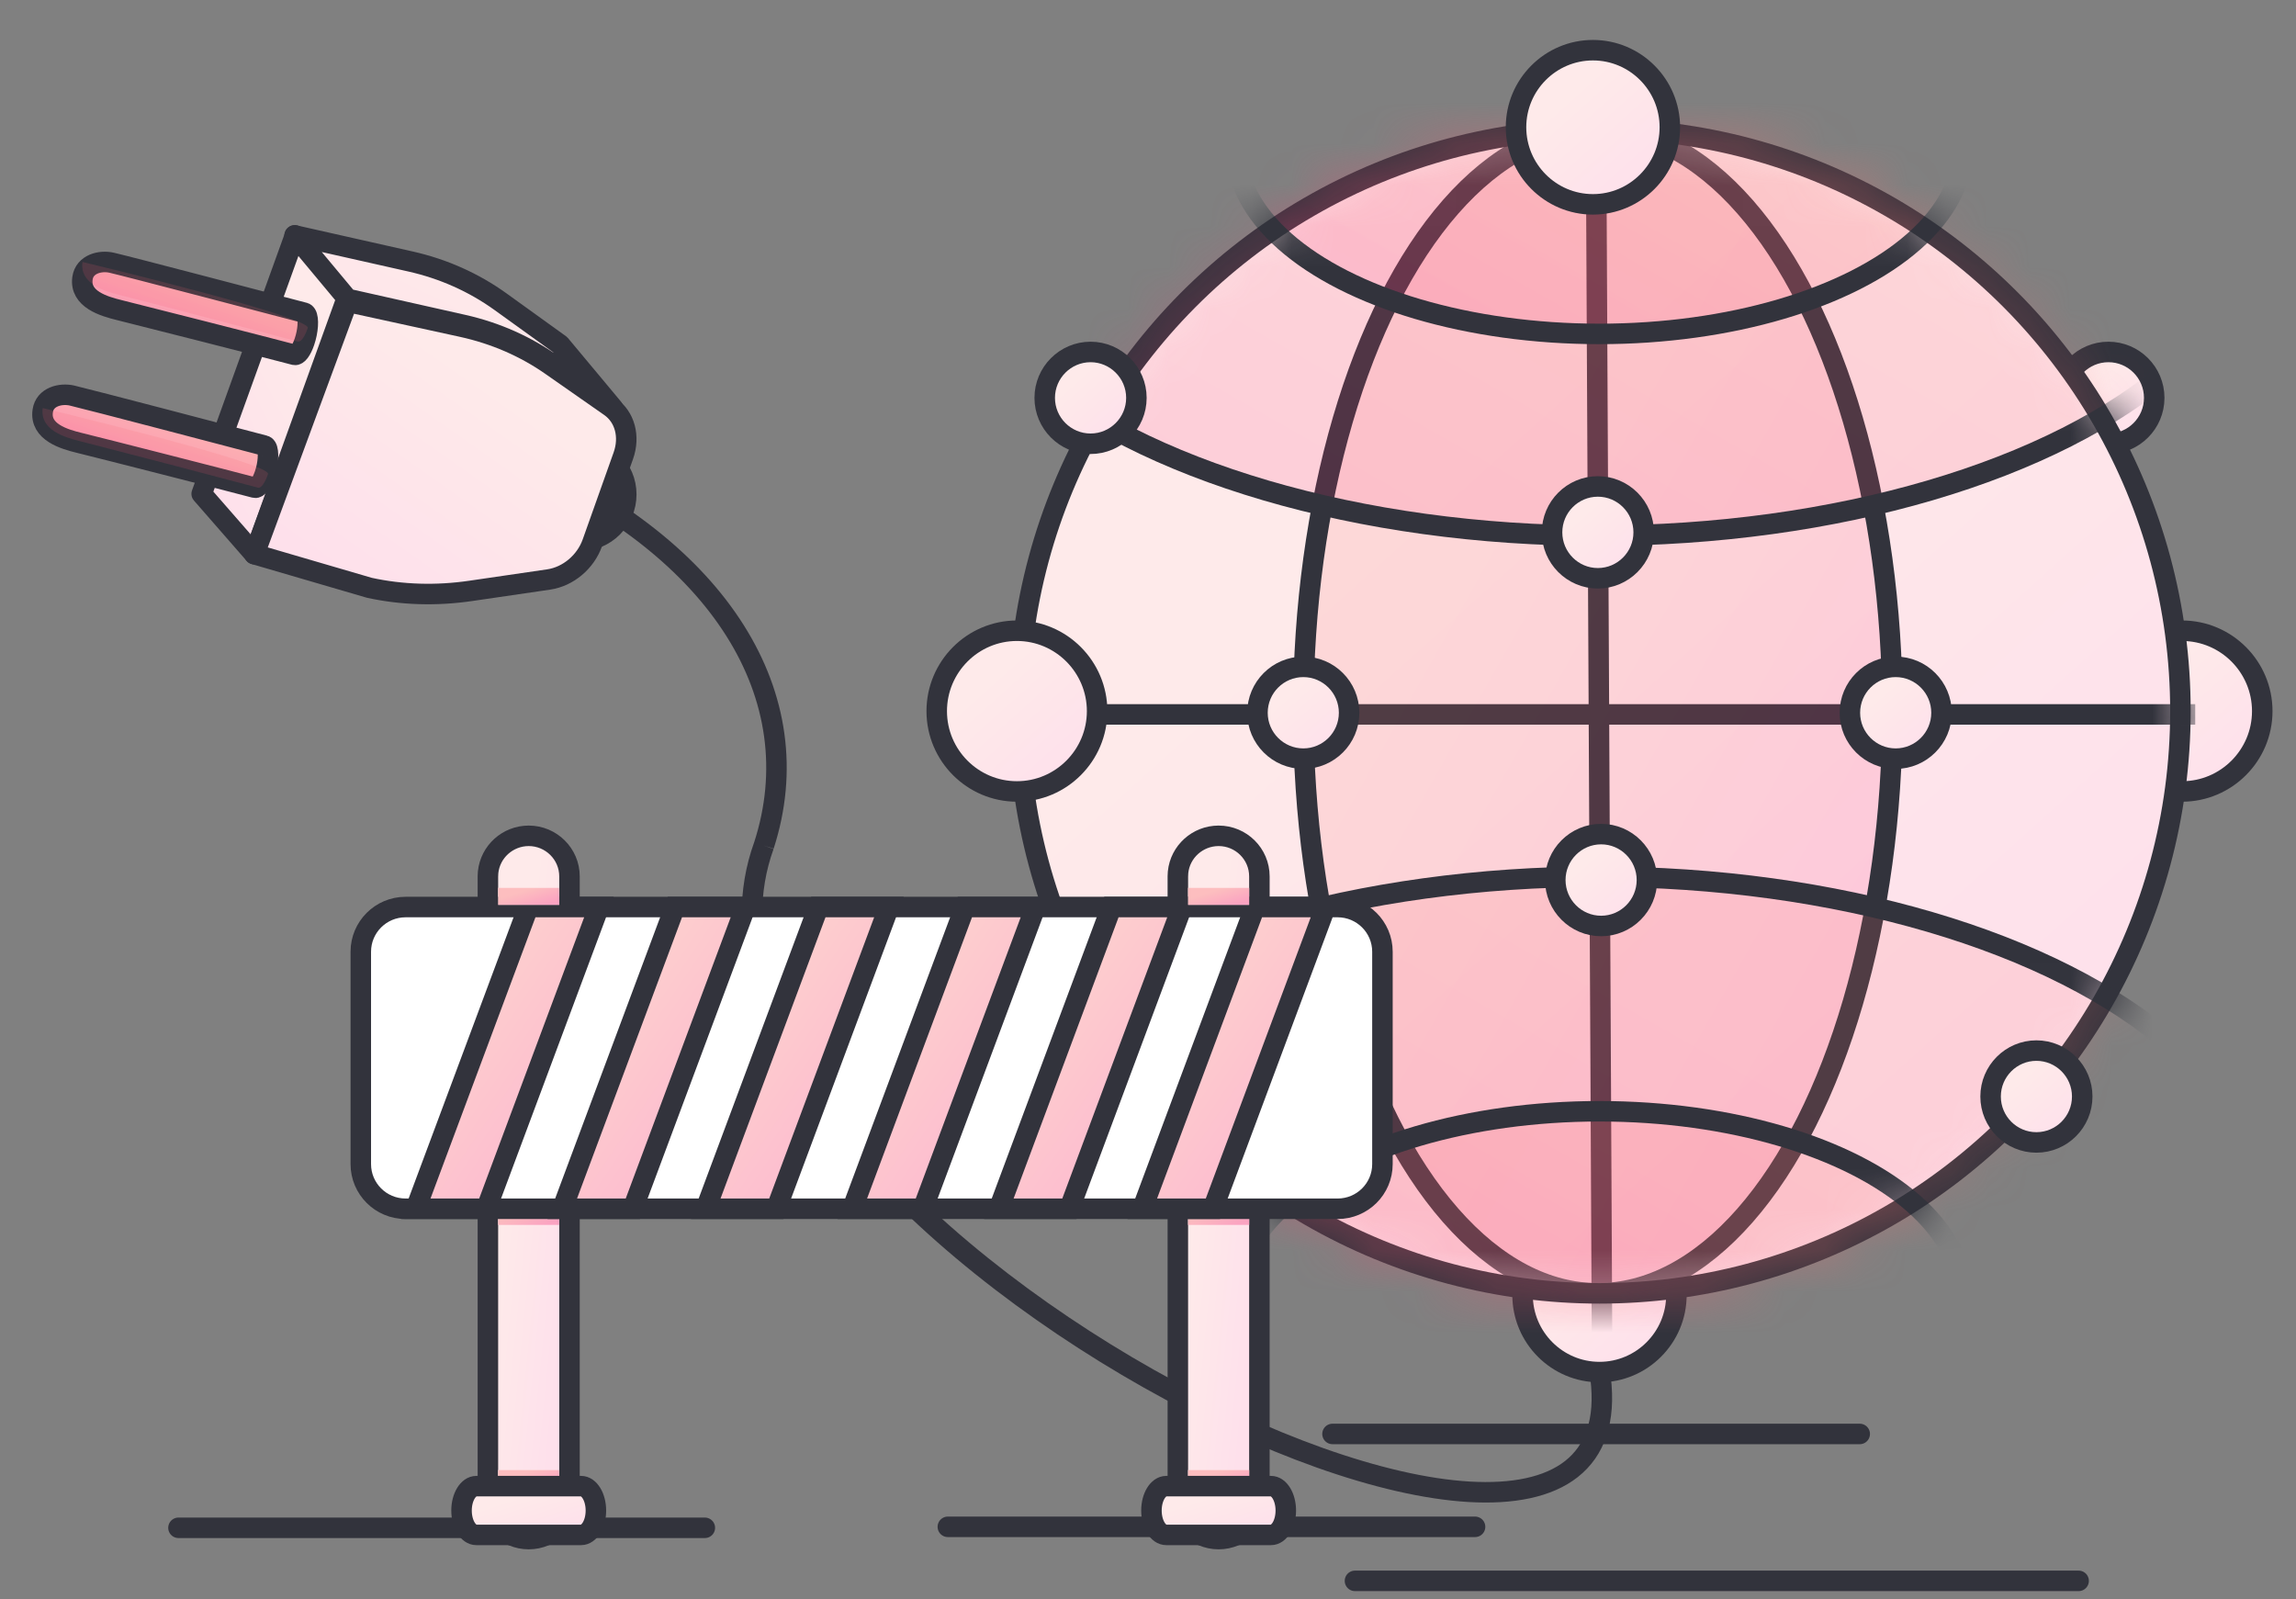 <svg width="56" height="39" viewBox="0 0 56 39" fill="none" xmlns="http://www.w3.org/2000/svg">
    <rect x="0" y="0" width="56" height="39" fill="#808080" stroke="none"/>
    <path d="M32.5 34.973H45.359" stroke="#32333C" stroke-width="0.5" stroke-linecap="round" />
    <path d="M4.353 37.262H17.191" stroke="#32333C" stroke-width="0.5" stroke-linecap="round" />
    <path d="M23.118 37.238H35.977" stroke="#32333C" stroke-width="0.5" stroke-linecap="round" />
    <path d="M33.048 38.556H50.698" stroke="#32333C" stroke-width="0.5" stroke-linecap="round" />
    <path fill-rule="evenodd" clip-rule="evenodd"
        d="M53.221 19.303C52.142 19.303 51.265 18.424 51.265 17.344C51.265 16.263 52.142 15.383 53.221 15.383C54.299 15.383 55.177 16.263 55.177 17.344C55.177 18.424 54.299 19.303 53.221 19.303V19.303Z"
        fill="white" />
    <path fill-rule="evenodd" clip-rule="evenodd"
        d="M53.221 19.303C52.142 19.303 51.265 18.424 51.265 17.344C51.265 16.263 52.142 15.383 53.221 15.383C54.299 15.383 55.177 16.263 55.177 17.344C55.177 18.424 54.299 19.303 53.221 19.303V19.303Z"
        fill="url(#paint0_linear_15024_125)" fill-opacity="0.15" />
    <path fill-rule="evenodd" clip-rule="evenodd"
        d="M53.221 19.303C52.142 19.303 51.265 18.424 51.265 17.344C51.265 16.263 52.142 15.383 53.221 15.383C54.299 15.383 55.177 16.263 55.177 17.344C55.177 18.424 54.299 19.303 53.221 19.303V19.303Z"
        stroke="#32333C" stroke-width="0.5" />
    <path fill-rule="evenodd" clip-rule="evenodd"
        d="M51.425 10.823C50.808 10.823 50.307 10.321 50.307 9.704C50.307 9.086 50.808 8.584 51.425 8.584C52.041 8.584 52.542 9.086 52.542 9.704C52.542 10.321 52.041 10.823 51.425 10.823V10.823Z"
        fill="white" />
    <path fill-rule="evenodd" clip-rule="evenodd"
        d="M51.425 10.823C50.808 10.823 50.307 10.321 50.307 9.704C50.307 9.086 50.808 8.584 51.425 8.584C52.041 8.584 52.542 9.086 52.542 9.704C52.542 10.321 52.041 10.823 51.425 10.823V10.823Z"
        fill="url(#paint1_linear_15024_125)" fill-opacity="0.15" />
    <path fill-rule="evenodd" clip-rule="evenodd"
        d="M51.425 10.823C50.808 10.823 50.307 10.321 50.307 9.704C50.307 9.086 50.808 8.584 51.425 8.584C52.041 8.584 52.542 9.086 52.542 9.704C52.542 10.321 52.041 10.823 51.425 10.823V10.823Z"
        stroke="#32333C" stroke-width="0.5" />
    <path fill-rule="evenodd" clip-rule="evenodd"
        d="M39.012 33.464C37.977 33.464 37.136 32.62 37.136 31.584C37.136 30.547 37.977 29.703 39.012 29.703C40.046 29.703 40.888 30.547 40.888 31.584C40.888 32.62 40.046 33.464 39.012 33.464V33.464Z"
        fill="white" />
    <path fill-rule="evenodd" clip-rule="evenodd"
        d="M39.012 33.464C37.977 33.464 37.136 32.62 37.136 31.584C37.136 30.547 37.977 29.703 39.012 29.703C40.046 29.703 40.888 30.547 40.888 31.584C40.888 32.62 40.046 33.464 39.012 33.464V33.464Z"
        fill="url(#paint2_linear_15024_125)" fill-opacity="0.15" />
    <path fill-rule="evenodd" clip-rule="evenodd"
        d="M39.012 33.464C37.977 33.464 37.136 32.62 37.136 31.584C37.136 30.547 37.977 29.703 39.012 29.703C40.046 29.703 40.888 30.547 40.888 31.584C40.888 32.62 40.046 33.464 39.012 33.464V33.464Z"
        stroke="#32333C" stroke-width="0.5" />
    <ellipse cx="39.012" cy="17.344" rx="14.169" ry="14.2" fill="white" />
    <ellipse cx="39.012" cy="17.344" rx="14.169" ry="14.2" fill="url(#paint3_linear_15024_125)"
        fill-opacity="0.15" />
    <ellipse cx="39.012" cy="17.344" rx="14.169" ry="14.2" stroke="#32333C" stroke-width="0.5" />
    <mask id="mask0_15024_125" style="mask-type:luminance" maskUnits="userSpaceOnUse" x="24" y="2"
        width="30" height="30">
        <ellipse cx="39.012" cy="17.343" rx="14.169" ry="14.2" fill="white" />
        <ellipse cx="39.012" cy="17.343" rx="14.169" ry="14.2" stroke="white" stroke-width="0.5" />
    </mask>
    <g mask="url(#mask0_15024_125)">
        <path d="M38.923 2.303L39.083 34.544" stroke="#32333C" stroke-width="0.5"
            stroke-linecap="square" />
        <path d="M53.292 17.424H22.878" stroke="#32333C" stroke-width="0.5"
            stroke-linecap="square" />
        <ellipse cx="38.972" cy="17.343" rx="7.184" ry="14.2"
            fill="url(#paint4_linear_15024_125)" fill-opacity="0.15" stroke="#32333C"
            stroke-width="0.5" />
        <ellipse cx="38.972" cy="4.824" rx="8.24" ry="16.205"
            transform="rotate(90 38.972 4.824)" fill="url(#paint5_linear_15024_125)"
            fill-opacity="0.15" stroke="#32333C" stroke-width="0.5" />
        <ellipse cx="39.011" cy="3.624" rx="4.52" ry="8.861"
            transform="rotate(90 39.011 3.624)" fill="url(#paint6_linear_15024_125)"
            fill-opacity="0.15" stroke="#32333C" stroke-width="0.5" />
        <ellipse cx="38.972" cy="29.623" rx="8.24" ry="16.205"
            transform="rotate(90 38.972 29.623)" fill="url(#paint7_linear_15024_125)"
            fill-opacity="0.15" stroke="#32333C" stroke-width="0.5" />
        <ellipse cx="39.011" cy="31.623" rx="4.52" ry="8.861"
            transform="rotate(90 39.011 31.623)" fill="url(#paint8_linear_15024_125)"
            fill-opacity="0.15" stroke="#32333C" stroke-width="0.5" />
    </g>
    <path fill-rule="evenodd" clip-rule="evenodd"
        d="M24.803 19.303C23.724 19.303 22.847 18.424 22.847 17.344C22.847 16.263 23.724 15.383 24.803 15.383C25.881 15.383 26.759 16.263 26.759 17.344C26.759 18.424 25.881 19.303 24.803 19.303V19.303Z"
        fill="white" />
    <path fill-rule="evenodd" clip-rule="evenodd"
        d="M24.803 19.303C23.724 19.303 22.847 18.424 22.847 17.344C22.847 16.263 23.724 15.383 24.803 15.383C25.881 15.383 26.759 16.263 26.759 17.344C26.759 18.424 25.881 19.303 24.803 19.303V19.303Z"
        fill="url(#paint9_linear_15024_125)" fill-opacity="0.15" />
    <path fill-rule="evenodd" clip-rule="evenodd"
        d="M24.803 19.303C23.724 19.303 22.847 18.424 22.847 17.344C22.847 16.263 23.724 15.383 24.803 15.383C25.881 15.383 26.759 16.263 26.759 17.344C26.759 18.424 25.881 19.303 24.803 19.303V19.303Z"
        stroke="#32333C" stroke-width="0.5" />
    <path fill-rule="evenodd" clip-rule="evenodd"
        d="M38.852 4.984C37.818 4.984 36.976 4.14 36.976 3.103C36.976 2.067 37.818 1.224 38.852 1.224C39.886 1.224 40.728 2.067 40.728 3.103C40.728 4.14 39.886 4.984 38.852 4.984V4.984Z"
        fill="white" />
    <path fill-rule="evenodd" clip-rule="evenodd"
        d="M38.852 4.984C37.818 4.984 36.976 4.14 36.976 3.103C36.976 2.067 37.818 1.224 38.852 1.224C39.886 1.224 40.728 2.067 40.728 3.103C40.728 4.14 39.886 4.984 38.852 4.984V4.984Z"
        fill="url(#paint10_linear_15024_125)" fill-opacity="0.15" />
    <path fill-rule="evenodd" clip-rule="evenodd"
        d="M38.852 4.984C37.818 4.984 36.976 4.14 36.976 3.103C36.976 2.067 37.818 1.224 38.852 1.224C39.886 1.224 40.728 2.067 40.728 3.103C40.728 4.14 39.886 4.984 38.852 4.984V4.984Z"
        stroke="#32333C" stroke-width="0.5" />
    <path fill-rule="evenodd" clip-rule="evenodd"
        d="M31.788 18.503C31.171 18.503 30.67 18.001 30.67 17.384C30.67 16.766 31.171 16.264 31.788 16.264C32.404 16.264 32.905 16.766 32.905 17.384C32.905 18.001 32.404 18.503 31.788 18.503V18.503Z"
        fill="white" />
    <path fill-rule="evenodd" clip-rule="evenodd"
        d="M31.788 18.503C31.171 18.503 30.67 18.001 30.67 17.384C30.67 16.766 31.171 16.264 31.788 16.264C32.404 16.264 32.905 16.766 32.905 17.384C32.905 18.001 32.404 18.503 31.788 18.503V18.503Z"
        fill="url(#paint11_linear_15024_125)" fill-opacity="0.15" />
    <path fill-rule="evenodd" clip-rule="evenodd"
        d="M31.788 18.503C31.171 18.503 30.67 18.001 30.67 17.384C30.67 16.766 31.171 16.264 31.788 16.264C32.404 16.264 32.905 16.766 32.905 17.384C32.905 18.001 32.404 18.503 31.788 18.503V18.503Z"
        stroke="#32333C" stroke-width="0.5" />
    <path fill-rule="evenodd" clip-rule="evenodd"
        d="M39.052 22.584C38.435 22.584 37.934 22.081 37.934 21.463C37.934 20.846 38.435 20.343 39.052 20.343C39.668 20.343 40.169 20.846 40.169 21.463C40.169 22.081 39.668 22.584 39.052 22.584V22.584Z"
        fill="white" />
    <path fill-rule="evenodd" clip-rule="evenodd"
        d="M39.052 22.584C38.435 22.584 37.934 22.081 37.934 21.463C37.934 20.846 38.435 20.343 39.052 20.343C39.668 20.343 40.169 20.846 40.169 21.463C40.169 22.081 39.668 22.584 39.052 22.584V22.584Z"
        fill="url(#paint12_linear_15024_125)" fill-opacity="0.15" />
    <path fill-rule="evenodd" clip-rule="evenodd"
        d="M39.052 22.584C38.435 22.584 37.934 22.081 37.934 21.463C37.934 20.846 38.435 20.343 39.052 20.343C39.668 20.343 40.169 20.846 40.169 21.463C40.169 22.081 39.668 22.584 39.052 22.584V22.584Z"
        stroke="#32333C" stroke-width="0.5" />
    <path fill-rule="evenodd" clip-rule="evenodd"
        d="M38.972 14.104C38.356 14.104 37.855 13.601 37.855 12.984C37.855 12.366 38.356 11.864 38.972 11.864C39.588 11.864 40.09 12.366 40.09 12.984C40.09 13.601 39.588 14.104 38.972 14.104V14.104Z"
        fill="white" />
    <path fill-rule="evenodd" clip-rule="evenodd"
        d="M38.972 14.104C38.356 14.104 37.855 13.601 37.855 12.984C37.855 12.366 38.356 11.864 38.972 11.864C39.588 11.864 40.09 12.366 40.09 12.984C40.09 13.601 39.588 14.104 38.972 14.104V14.104Z"
        fill="url(#paint13_linear_15024_125)" fill-opacity="0.15" />
    <path fill-rule="evenodd" clip-rule="evenodd"
        d="M38.972 14.104C38.356 14.104 37.855 13.601 37.855 12.984C37.855 12.366 38.356 11.864 38.972 11.864C39.588 11.864 40.09 12.366 40.09 12.984C40.09 13.601 39.588 14.104 38.972 14.104V14.104Z"
        stroke="#32333C" stroke-width="0.5" />
    <path fill-rule="evenodd" clip-rule="evenodd"
        d="M26.599 10.823C25.983 10.823 25.481 10.321 25.481 9.704C25.481 9.086 25.983 8.584 26.599 8.584C27.215 8.584 27.717 9.086 27.717 9.704C27.717 10.321 27.215 10.823 26.599 10.823V10.823Z"
        fill="white" />
    <path fill-rule="evenodd" clip-rule="evenodd"
        d="M26.599 10.823C25.983 10.823 25.481 10.321 25.481 9.704C25.481 9.086 25.983 8.584 26.599 8.584C27.215 8.584 27.717 9.086 27.717 9.704C27.717 10.321 27.215 10.823 26.599 10.823V10.823Z"
        fill="url(#paint14_linear_15024_125)" fill-opacity="0.15" />
    <path fill-rule="evenodd" clip-rule="evenodd"
        d="M26.599 10.823C25.983 10.823 25.481 10.321 25.481 9.704C25.481 9.086 25.983 8.584 26.599 8.584C27.215 8.584 27.717 9.086 27.717 9.704C27.717 10.321 27.215 10.823 26.599 10.823V10.823Z"
        stroke="#32333C" stroke-width="0.5" />
    <path fill-rule="evenodd" clip-rule="evenodd"
        d="M28.355 27.863C27.739 27.863 27.237 27.361 27.237 26.743C27.237 26.126 27.739 25.623 28.355 25.623C28.971 25.623 29.472 26.126 29.472 26.743C29.472 27.361 28.971 27.863 28.355 27.863V27.863Z"
        fill="white" />
    <path fill-rule="evenodd" clip-rule="evenodd"
        d="M28.355 27.863C27.739 27.863 27.237 27.361 27.237 26.743C27.237 26.126 27.739 25.623 28.355 25.623C28.971 25.623 29.472 26.126 29.472 26.743C29.472 27.361 28.971 27.863 28.355 27.863V27.863Z"
        fill="url(#paint15_linear_15024_125)" fill-opacity="0.15" />
    <path fill-rule="evenodd" clip-rule="evenodd"
        d="M28.355 27.863C27.739 27.863 27.237 27.361 27.237 26.743C27.237 26.126 27.739 25.623 28.355 25.623C28.971 25.623 29.472 26.126 29.472 26.743C29.472 27.361 28.971 27.863 28.355 27.863V27.863Z"
        stroke="#32333C" stroke-width="0.5" />
    <path fill-rule="evenodd" clip-rule="evenodd"
        d="M46.236 18.503C45.62 18.503 45.119 18.001 45.119 17.384C45.119 16.766 45.62 16.264 46.236 16.264C46.852 16.264 47.354 16.766 47.354 17.384C47.354 18.001 46.852 18.503 46.236 18.503V18.503Z"
        fill="white" />
    <path fill-rule="evenodd" clip-rule="evenodd"
        d="M46.236 18.503C45.62 18.503 45.119 18.001 45.119 17.384C45.119 16.766 45.62 16.264 46.236 16.264C46.852 16.264 47.354 16.766 47.354 17.384C47.354 18.001 46.852 18.503 46.236 18.503V18.503Z"
        fill="url(#paint16_linear_15024_125)" fill-opacity="0.15" />
    <path fill-rule="evenodd" clip-rule="evenodd"
        d="M46.236 18.503C45.62 18.503 45.119 18.001 45.119 17.384C45.119 16.766 45.62 16.264 46.236 16.264C46.852 16.264 47.354 16.766 47.354 17.384C47.354 18.001 46.852 18.503 46.236 18.503V18.503Z"
        stroke="#32333C" stroke-width="0.5" />
    <path fill-rule="evenodd" clip-rule="evenodd"
        d="M49.668 27.863C49.052 27.863 48.551 27.361 48.551 26.743C48.551 26.126 49.052 25.623 49.668 25.623C50.285 25.623 50.786 26.126 50.786 26.743C50.786 27.361 50.285 27.863 49.668 27.863V27.863Z"
        fill="white" />
    <path fill-rule="evenodd" clip-rule="evenodd"
        d="M49.668 27.863C49.052 27.863 48.551 27.361 48.551 26.743C48.551 26.126 49.052 25.623 49.668 25.623C50.285 25.623 50.786 26.126 50.786 26.743C50.786 27.361 50.285 27.863 49.668 27.863V27.863Z"
        fill="url(#paint17_linear_15024_125)" fill-opacity="0.15" />
    <path fill-rule="evenodd" clip-rule="evenodd"
        d="M49.668 27.863C49.052 27.863 48.551 27.361 48.551 26.743C48.551 26.126 49.052 25.623 49.668 25.623C50.285 25.623 50.786 26.126 50.786 26.743C50.786 27.361 50.285 27.863 49.668 27.863V27.863Z"
        stroke="#32333C" stroke-width="0.5" />
    <path
        d="M18.631 20.622L18.867 20.707C18.105 22.818 18.975 25.179 20.8 27.449C22.617 29.711 25.339 31.825 28.137 33.404C30.94 34.986 33.787 36.013 35.849 36.134C36.883 36.194 37.675 36.024 38.173 35.632C38.653 35.254 38.913 34.626 38.79 33.633L39.038 33.602L39.286 33.571C39.424 34.683 39.139 35.508 38.482 36.025C37.843 36.528 36.902 36.696 35.82 36.633C33.648 36.506 30.724 35.438 27.892 33.84C25.055 32.239 22.278 30.088 20.41 27.762C18.548 25.445 17.545 22.896 18.396 20.537L18.631 20.622ZM12.686 11.248L12.787 11.02C15.256 12.106 17.082 13.57 18.139 15.245C19.2 16.926 19.481 18.809 18.869 20.699L18.631 20.622L18.394 20.545C18.957 18.805 18.703 17.075 17.716 15.512C16.726 13.944 14.992 12.536 12.585 11.477L12.686 11.248Z"
        fill="#32333C" />
    <path fill-rule="evenodd" clip-rule="evenodd"
        d="M13.009 12.058C13.009 12.685 13.517 13.192 14.142 13.192C14.768 13.192 15.275 12.685 15.275 12.058C15.275 11.432 14.768 10.925 14.142 10.925C13.517 10.925 13.009 11.432 13.009 12.058"
        fill="white" />
    <path fill-rule="evenodd" clip-rule="evenodd"
        d="M13.009 12.058C13.009 12.685 13.517 13.192 14.142 13.192C14.768 13.192 15.275 12.685 15.275 12.058C15.275 11.432 14.768 10.925 14.142 10.925C13.517 10.925 13.009 11.432 13.009 12.058"
        fill="url(#paint18_linear_15024_125)" fill-opacity="0.15" />
    <path
        d="M13.009 12.058C13.009 12.685 13.517 13.192 14.142 13.192C14.768 13.192 15.275 12.685 15.275 12.058C15.275 11.432 14.768 10.925 14.142 10.925C13.517 10.925 13.009 11.432 13.009 12.058"
        stroke="#32333C" stroke-width="0.5" stroke-linecap="round" stroke-linejoin="round" />
    <path fill-rule="evenodd" clip-rule="evenodd"
        d="M4.919 12.044L7.194 5.741L8.479 7.214L6.204 13.516L4.919 12.044Z"
        fill="white" />
    <path fill-rule="evenodd" clip-rule="evenodd"
        d="M4.919 12.044L7.194 5.741L8.479 7.214L6.204 13.516L4.919 12.044Z"
        fill="url(#paint19_linear_15024_125)" fill-opacity="0.15" />
    <path fill-rule="evenodd" clip-rule="evenodd"
        d="M4.919 12.044L7.194 5.741L8.479 7.214L6.204 13.516L4.919 12.044Z"
        stroke="#32333C" stroke-width="0.5" stroke-linecap="round" stroke-linejoin="round" />
    <path fill-rule="evenodd" clip-rule="evenodd"
        d="M10.01 6.377C10.812 6.557 11.555 6.889 12.206 7.357L13.66 8.404L14.952 9.953L13.497 8.906C12.847 8.437 12.104 8.106 11.302 7.925L8.476 7.29L7.185 5.741L10.01 6.377"
        fill="white" />
    <path fill-rule="evenodd" clip-rule="evenodd"
        d="M10.01 6.377C10.812 6.557 11.555 6.889 12.206 7.357L13.66 8.404L14.952 9.953L13.497 8.906C12.847 8.437 12.104 8.106 11.302 7.925L8.476 7.29L7.185 5.741L10.01 6.377"
        fill="url(#paint20_linear_15024_125)" fill-opacity="0.15" />
    <path
        d="M10.01 6.377C10.812 6.557 11.555 6.889 12.206 7.357L13.66 8.404L14.952 9.953L13.497 8.906C12.847 8.437 12.104 8.106 11.302 7.925L8.476 7.29L7.185 5.741L10.01 6.377"
        stroke="#32333C" stroke-width="0.5" stroke-linecap="round" stroke-linejoin="round" />
    <path fill-rule="evenodd" clip-rule="evenodd"
        d="M13.443 8.913L14.882 9.918C15.241 10.169 15.369 10.647 15.203 11.115L14.448 13.239C14.282 13.707 13.857 14.063 13.384 14.133L11.489 14.41C10.641 14.535 9.802 14.509 9.009 14.336L6.204 13.516L8.476 7.361L11.271 7.971C12.064 8.145 12.8 8.463 13.443 8.913Z"
        fill="white" />
    <path fill-rule="evenodd" clip-rule="evenodd"
        d="M13.443 8.913L14.882 9.918C15.241 10.169 15.369 10.647 15.203 11.115L14.448 13.239C14.282 13.707 13.857 14.063 13.384 14.133L11.489 14.41C10.641 14.535 9.802 14.509 9.009 14.336L6.204 13.516L8.476 7.361L11.271 7.971C12.064 8.145 12.8 8.463 13.443 8.913Z"
        fill="url(#paint21_linear_15024_125)" fill-opacity="0.15" />
    <path fill-rule="evenodd" clip-rule="evenodd"
        d="M13.443 8.913L14.882 9.918C15.241 10.169 15.369 10.647 15.203 11.115L14.448 13.239C14.282 13.707 13.857 14.063 13.384 14.133L11.489 14.41C10.641 14.535 9.802 14.509 9.009 14.336L6.204 13.516L8.476 7.361L11.271 7.971C12.064 8.145 12.8 8.463 13.443 8.913Z"
        stroke="#32333C" stroke-width="0.5" stroke-linecap="round" stroke-linejoin="round" />
    <path fill-rule="evenodd" clip-rule="evenodd"
        d="M6.454 11.576C6.381 11.789 6.285 11.913 6.216 11.895C6.206 11.892 6.196 11.889 6.185 11.887C5.439 11.69 2.528 10.947 1.933 10.801C1.573 10.713 0.968 10.54 1.042 10.024C1.091 9.675 1.48 9.584 1.755 9.647C2.171 9.744 5.804 10.697 6.455 10.869C6.471 10.873 6.486 10.885 6.498 10.905C6.564 11.013 6.544 11.313 6.454 11.576"
        fill="white" />
    <path fill-rule="evenodd" clip-rule="evenodd"
        d="M6.454 11.576C6.381 11.789 6.285 11.913 6.216 11.895C6.206 11.892 6.196 11.889 6.185 11.887C5.439 11.69 2.528 10.947 1.933 10.801C1.573 10.713 0.968 10.54 1.042 10.024C1.091 9.675 1.48 9.584 1.755 9.647C2.171 9.744 5.804 10.697 6.455 10.869C6.471 10.873 6.486 10.885 6.498 10.905C6.564 11.013 6.544 11.313 6.454 11.576"
        fill="url(#paint22_linear_15024_125)" fill-opacity="0.55" />
    <path
        d="M6.454 11.576C6.381 11.789 6.285 11.913 6.216 11.895C6.206 11.892 6.196 11.889 6.185 11.887C5.439 11.69 2.528 10.947 1.933 10.801C1.573 10.713 0.968 10.54 1.042 10.024C1.091 9.675 1.48 9.584 1.755 9.647C2.171 9.744 5.804 10.697 6.455 10.869C6.471 10.873 6.486 10.885 6.498 10.905C6.564 11.013 6.544 11.313 6.454 11.576"
        stroke="#32333C" stroke-width="0.5" />
    <path fill-rule="evenodd" clip-rule="evenodd"
        d="M7.425 8.336C7.352 8.55 7.255 8.673 7.186 8.655C7.176 8.653 7.166 8.65 7.156 8.647C6.41 8.45 3.498 7.708 2.904 7.562C2.544 7.473 1.939 7.301 2.012 6.785C2.062 6.436 2.451 6.344 2.725 6.408C3.142 6.504 6.775 7.458 7.426 7.629C7.442 7.634 7.457 7.646 7.469 7.666C7.535 7.773 7.515 8.073 7.425 8.336"
        fill="white" />
    <path fill-rule="evenodd" clip-rule="evenodd"
        d="M7.425 8.336C7.352 8.55 7.255 8.673 7.186 8.655C7.176 8.653 7.166 8.65 7.156 8.647C6.41 8.45 3.498 7.708 2.904 7.562C2.544 7.473 1.939 7.301 2.012 6.785C2.062 6.436 2.451 6.344 2.725 6.408C3.142 6.504 6.775 7.458 7.426 7.629C7.442 7.634 7.457 7.646 7.469 7.666C7.535 7.773 7.515 8.073 7.425 8.336"
        fill="url(#paint23_linear_15024_125)" fill-opacity="0.55" />
    <path
        d="M7.425 8.336C7.352 8.55 7.255 8.673 7.186 8.655C7.176 8.653 7.166 8.65 7.156 8.647C6.41 8.45 3.498 7.708 2.904 7.562C2.544 7.473 1.939 7.301 2.012 6.785C2.062 6.436 2.451 6.344 2.725 6.408C3.142 6.504 6.775 7.458 7.426 7.629C7.442 7.634 7.457 7.646 7.469 7.666C7.535 7.773 7.515 8.073 7.425 8.336"
        stroke="#32333C" stroke-width="0.5" />
    <path fill-rule="evenodd" clip-rule="evenodd"
        d="M6.293 11.895C6.283 11.892 6.273 11.889 6.263 11.886C5.505 11.682 2.55 10.911 1.946 10.759C1.581 10.668 0.967 10.488 1.042 9.953C1.042 9.953 6.627 11.291 6.536 11.563C6.462 11.785 6.363 11.914 6.293 11.895Z"
        fill="url(#paint24_linear_15024_125)" fill-opacity="0.15" />
    <path fill-rule="evenodd" clip-rule="evenodd"
        d="M7.264 8.331C7.254 8.328 7.244 8.326 7.233 8.323C6.476 8.118 3.521 7.347 2.917 7.196C2.552 7.104 1.938 6.925 2.012 6.389C2.012 6.389 7.598 7.727 7.506 8C7.432 8.222 7.334 8.35 7.264 8.331Z"
        fill="url(#paint25_linear_15024_125)" fill-opacity="0.15" />
    <path
        d="M29.722 20.385C30.27 20.385 30.717 20.827 30.717 21.375V36.547C30.717 37.095 30.27 37.537 29.722 37.537C29.175 37.536 28.728 37.095 28.728 36.547V21.375L28.733 21.273C28.784 20.773 29.209 20.386 29.722 20.385Z"
        fill="white" />
    <path
        d="M29.722 20.385C30.27 20.385 30.717 20.827 30.717 21.375V36.547C30.717 37.095 30.27 37.537 29.722 37.537C29.175 37.536 28.728 37.095 28.728 36.547V21.375L28.733 21.273C28.784 20.773 29.209 20.386 29.722 20.385Z"
        fill="url(#paint26_linear_15024_125)" fill-opacity="0.15" />
    <path
        d="M29.722 20.385C30.27 20.385 30.717 20.827 30.717 21.375V36.547C30.717 37.095 30.27 37.537 29.722 37.537C29.175 37.536 28.728 37.095 28.728 36.547V21.375L28.733 21.273C28.784 20.773 29.209 20.386 29.722 20.385Z"
        stroke="#32333C" stroke-width="0.5" />
    <path
        d="M12.895 20.385C13.442 20.385 13.89 20.827 13.89 21.375V36.547C13.89 37.095 13.442 37.537 12.895 37.537C12.347 37.536 11.9 37.095 11.9 36.547V21.375L11.905 21.273C11.957 20.773 12.382 20.386 12.895 20.385Z"
        fill="white" />
    <path
        d="M12.895 20.385C13.442 20.385 13.89 20.827 13.89 21.375V36.547C13.89 37.095 13.442 37.537 12.895 37.537C12.347 37.536 11.9 37.095 11.9 36.547V21.375L11.905 21.273C11.957 20.773 12.382 20.386 12.895 20.385Z"
        fill="url(#paint27_linear_15024_125)" fill-opacity="0.15" />
    <path
        d="M12.895 20.385C13.442 20.385 13.89 20.827 13.89 21.375V36.547C13.89 37.095 13.442 37.537 12.895 37.537C12.347 37.536 11.9 37.095 11.9 36.547V21.375L11.905 21.273C11.957 20.773 12.382 20.386 12.895 20.385Z"
        stroke="#32333C" stroke-width="0.5" />
    <path fill-rule="evenodd" clip-rule="evenodd"
        d="M12.15 36.267H13.64V35.853H12.15V36.267Z" fill="white" />
    <path fill-rule="evenodd" clip-rule="evenodd"
        d="M12.15 36.267H13.64V35.853H12.15V36.267Z" fill="url(#paint28_linear_15024_125)"
        fill-opacity="0.45" />
    <path fill-rule="evenodd" clip-rule="evenodd"
        d="M12.15 29.875H13.64V29.459H12.15V29.875Z" fill="white" />
    <path fill-rule="evenodd" clip-rule="evenodd"
        d="M12.15 29.875H13.64V29.459H12.15V29.875Z" fill="url(#paint29_linear_15024_125)"
        fill-opacity="0.45" />
    <path fill-rule="evenodd" clip-rule="evenodd" d="M28.978 29.875H30.467V29.459H28.978V29.875Z"
        fill="white" />
    <path fill-rule="evenodd" clip-rule="evenodd" d="M28.978 29.875H30.467V29.459H28.978V29.875Z"
        fill="url(#paint30_linear_15024_125)" fill-opacity="0.45" />
    <path fill-rule="evenodd" clip-rule="evenodd"
        d="M14.534 36.841C14.534 37.169 14.372 37.435 14.173 37.435H11.618C11.419 37.435 11.257 37.169 11.257 36.841C11.257 36.513 11.419 36.246 11.618 36.246H14.173C14.372 36.246 14.534 36.513 14.534 36.841"
        fill="white" />
    <path fill-rule="evenodd" clip-rule="evenodd"
        d="M14.534 36.841C14.534 37.169 14.372 37.435 14.173 37.435H11.618C11.419 37.435 11.257 37.169 11.257 36.841C11.257 36.513 11.419 36.246 11.618 36.246H14.173C14.372 36.246 14.534 36.513 14.534 36.841"
        fill="url(#paint31_linear_15024_125)" fill-opacity="0.15" />
    <path
        d="M14.534 36.841C14.534 37.169 14.372 37.435 14.173 37.435H11.618C11.419 37.435 11.257 37.169 11.257 36.841C11.257 36.513 11.419 36.246 11.618 36.246H14.173C14.372 36.246 14.534 36.513 14.534 36.841"
        stroke="#32333C" stroke-width="0.5" />
    <path fill-rule="evenodd" clip-rule="evenodd"
        d="M28.978 36.267H30.467V35.853H28.978V36.267Z" fill="white" />
    <path fill-rule="evenodd" clip-rule="evenodd"
        d="M28.978 36.267H30.467V35.853H28.978V36.267Z" fill="url(#paint32_linear_15024_125)"
        fill-opacity="0.45" />
    <path fill-rule="evenodd" clip-rule="evenodd"
        d="M31.361 36.841C31.361 37.169 31.199 37.435 31 37.435H28.445C28.246 37.435 28.084 37.169 28.084 36.841C28.084 36.513 28.246 36.246 28.445 36.246H31C31.199 36.246 31.361 36.513 31.361 36.841"
        fill="white" />
    <path fill-rule="evenodd" clip-rule="evenodd"
        d="M31.361 36.841C31.361 37.169 31.199 37.435 31 37.435H28.445C28.246 37.435 28.084 37.169 28.084 36.841C28.084 36.513 28.246 36.246 28.445 36.246H31C31.199 36.246 31.361 36.513 31.361 36.841"
        fill="url(#paint33_linear_15024_125)" fill-opacity="0.15" />
    <path
        d="M31.361 36.841C31.361 37.169 31.199 37.435 31 37.435H28.445C28.246 37.435 28.084 37.169 28.084 36.841C28.084 36.513 28.246 36.246 28.445 36.246H31C31.199 36.246 31.361 36.513 31.361 36.841"
        stroke="#32333C" stroke-width="0.5" />
    <path fill-rule="evenodd" clip-rule="evenodd"
        d="M33.718 28.391C33.718 28.994 33.228 29.481 32.624 29.481H9.893C9.289 29.481 8.8 28.994 8.8 28.391V23.212C8.8 22.61 9.289 22.122 9.893 22.122H32.624C33.228 22.122 33.718 22.61 33.718 23.212V28.391Z"
        fill="white" stroke="#32333C" stroke-width="0.5" />
    <path fill-rule="evenodd" clip-rule="evenodd"
        d="M11.861 29.481H10.14L12.886 22.122H14.608L11.861 29.481Z" fill="white" />
    <path fill-rule="evenodd" clip-rule="evenodd"
        d="M11.861 29.481H10.14L12.886 22.122H14.608L11.861 29.481Z"
        fill="url(#paint34_linear_15024_125)" fill-opacity="0.35" />
    <path fill-rule="evenodd" clip-rule="evenodd"
        d="M11.861 29.481H10.14L12.886 22.122H14.608L11.861 29.481Z" stroke="#32333C"
        stroke-width="0.5" />
    <path fill-rule="evenodd" clip-rule="evenodd"
        d="M15.435 29.481H13.714L16.461 22.122H18.182L15.435 29.481Z" fill="white" />
    <path fill-rule="evenodd" clip-rule="evenodd"
        d="M15.435 29.481H13.714L16.461 22.122H18.182L15.435 29.481Z"
        fill="url(#paint35_linear_15024_125)" fill-opacity="0.35" />
    <path fill-rule="evenodd" clip-rule="evenodd"
        d="M15.435 29.481H13.714L16.461 22.122H18.182L15.435 29.481Z" stroke="#32333C"
        stroke-width="0.5" />
    <path fill-rule="evenodd" clip-rule="evenodd"
        d="M18.935 29.481H17.214L19.96 22.122H21.681L18.935 29.481Z" fill="white" />
    <path fill-rule="evenodd" clip-rule="evenodd"
        d="M18.935 29.481H17.214L19.96 22.122H21.681L18.935 29.481Z"
        fill="url(#paint36_linear_15024_125)" fill-opacity="0.35" />
    <path fill-rule="evenodd" clip-rule="evenodd"
        d="M18.935 29.481H17.214L19.96 22.122H21.681L18.935 29.481Z" stroke="#32333C"
        stroke-width="0.5" />
    <path fill-rule="evenodd" clip-rule="evenodd"
        d="M22.509 29.481H20.788L23.534 22.122H25.255L22.509 29.481Z" fill="white" />
    <path fill-rule="evenodd" clip-rule="evenodd"
        d="M22.509 29.481H20.788L23.534 22.122H25.255L22.509 29.481Z"
        fill="url(#paint37_linear_15024_125)" fill-opacity="0.35" />
    <path fill-rule="evenodd" clip-rule="evenodd"
        d="M22.509 29.481H20.788L23.534 22.122H25.255L22.509 29.481Z" stroke="#32333C"
        stroke-width="0.5" />
    <path fill-rule="evenodd" clip-rule="evenodd"
        d="M26.083 29.481H24.362L27.108 22.122H28.829L26.083 29.481Z" fill="white" />
    <path fill-rule="evenodd" clip-rule="evenodd"
        d="M26.083 29.481H24.362L27.108 22.122H28.829L26.083 29.481Z"
        fill="url(#paint38_linear_15024_125)" fill-opacity="0.35" />
    <path fill-rule="evenodd" clip-rule="evenodd"
        d="M26.083 29.481H24.362L27.108 22.122H28.829L26.083 29.481Z" stroke="#32333C"
        stroke-width="0.5" />
    <path fill-rule="evenodd" clip-rule="evenodd"
        d="M29.583 29.481H27.861L30.608 22.122H32.329L29.583 29.481Z" fill="white" />
    <path fill-rule="evenodd" clip-rule="evenodd"
        d="M29.583 29.481H27.861L30.608 22.122H32.329L29.583 29.481Z"
        fill="url(#paint39_linear_15024_125)" fill-opacity="0.35" />
    <path fill-rule="evenodd" clip-rule="evenodd"
        d="M29.583 29.481H27.861L30.608 22.122H32.329L29.583 29.481Z" stroke="#32333C"
        stroke-width="0.5" />
    <path fill-rule="evenodd" clip-rule="evenodd" d="M28.978 22.07H30.467V21.654H28.978V22.07Z"
        fill="white" />
    <path fill-rule="evenodd" clip-rule="evenodd" d="M28.978 22.07H30.467V21.654H28.978V22.07Z"
        fill="url(#paint40_linear_15024_125)" fill-opacity="0.45" />
    <path fill-rule="evenodd" clip-rule="evenodd"
        d="M12.15 22.07H13.64V21.654H12.15V22.07Z" fill="white" />
    <path fill-rule="evenodd" clip-rule="evenodd"
        d="M12.15 22.07H13.64V21.654H12.15V22.07Z" fill="url(#paint41_linear_15024_125)"
        fill-opacity="0.45" />
    <defs>
        <linearGradient id="paint0_linear_15024_125" x1="51.626" y1="17.495" x2="53.515"
            y2="19.598" gradientUnits="userSpaceOnUse">
            <stop stop-color="#FA7071" />
            <stop offset="1" stop-color="#F63277" />
        </linearGradient>
        <linearGradient id="paint1_linear_15024_125" x1="50.514" y1="9.79" x2="51.593"
            y2="10.992" gradientUnits="userSpaceOnUse">
            <stop stop-color="#FA7071" />
            <stop offset="1" stop-color="#F63277" />
        </linearGradient>
        <linearGradient id="paint2_linear_15024_125" x1="37.482" y1="31.729" x2="39.294"
            y2="33.746" gradientUnits="userSpaceOnUse">
            <stop stop-color="#FA7071" />
            <stop offset="1" stop-color="#F63277" />
        </linearGradient>
        <linearGradient id="paint3_linear_15024_125" x1="27.459" y1="18.443" x2="41.142"
            y2="33.679" gradientUnits="userSpaceOnUse">
            <stop stop-color="#FA7071" />
            <stop offset="1" stop-color="#F63277" />
        </linearGradient>
        <linearGradient id="paint4_linear_15024_125" x1="33.114" y1="18.443" x2="44.898"
            y2="25.096" gradientUnits="userSpaceOnUse">
            <stop stop-color="#FA7071" />
            <stop offset="1" stop-color="#F63277" />
        </linearGradient>
        <linearGradient id="paint5_linear_15024_125" x1="32.253" y1="6.078" x2="45.735"
            y2="13.729" gradientUnits="userSpaceOnUse">
            <stop stop-color="#FA7071" />
            <stop offset="1" stop-color="#F63277" />
        </linearGradient>
        <linearGradient id="paint6_linear_15024_125" x1="35.326" y1="4.31" x2="42.71"
            y2="8.513" gradientUnits="userSpaceOnUse">
            <stop stop-color="#FA7071" />
            <stop offset="1" stop-color="#F63277" />
        </linearGradient>
        <linearGradient id="paint7_linear_15024_125" x1="32.253" y1="30.878" x2="45.735"
            y2="38.529" gradientUnits="userSpaceOnUse">
            <stop stop-color="#FA7071" />
            <stop offset="1" stop-color="#F63277" />
        </linearGradient>
        <linearGradient id="paint8_linear_15024_125" x1="35.326" y1="32.31" x2="42.71"
            y2="36.513" gradientUnits="userSpaceOnUse">
            <stop stop-color="#FA7071" />
            <stop offset="1" stop-color="#F63277" />
        </linearGradient>
        <linearGradient id="paint9_linear_15024_125" x1="23.208" y1="17.495" x2="25.097"
            y2="19.598" gradientUnits="userSpaceOnUse">
            <stop stop-color="#FA7071" />
            <stop offset="1" stop-color="#F63277" />
        </linearGradient>
        <linearGradient id="paint10_linear_15024_125" x1="37.322" y1="3.249" x2="39.134"
            y2="5.266" gradientUnits="userSpaceOnUse">
            <stop stop-color="#FA7071" />
            <stop offset="1" stop-color="#F63277" />
        </linearGradient>
        <linearGradient id="paint11_linear_15024_125" x1="30.876" y1="17.47" x2="31.956"
            y2="18.672" gradientUnits="userSpaceOnUse">
            <stop stop-color="#FA7071" />
            <stop offset="1" stop-color="#F63277" />
        </linearGradient>
        <linearGradient id="paint12_linear_15024_125" x1="38.14" y1="21.55" x2="39.22"
            y2="22.752" gradientUnits="userSpaceOnUse">
            <stop stop-color="#FA7071" />
            <stop offset="1" stop-color="#F63277" />
        </linearGradient>
        <linearGradient id="paint13_linear_15024_125" x1="38.061" y1="13.07" x2="39.14"
            y2="14.272" gradientUnits="userSpaceOnUse">
            <stop stop-color="#FA7071" />
            <stop offset="1" stop-color="#F63277" />
        </linearGradient>
        <linearGradient id="paint14_linear_15024_125" x1="25.688" y1="9.79" x2="26.767"
            y2="10.992" gradientUnits="userSpaceOnUse">
            <stop stop-color="#FA7071" />
            <stop offset="1" stop-color="#F63277" />
        </linearGradient>
        <linearGradient id="paint15_linear_15024_125" x1="27.444" y1="26.83" x2="28.523"
            y2="28.032" gradientUnits="userSpaceOnUse">
            <stop stop-color="#FA7071" />
            <stop offset="1" stop-color="#F63277" />
        </linearGradient>
        <linearGradient id="paint16_linear_15024_125" x1="45.325" y1="17.47" x2="46.404"
            y2="18.672" gradientUnits="userSpaceOnUse">
            <stop stop-color="#FA7071" />
            <stop offset="1" stop-color="#F63277" />
        </linearGradient>
        <linearGradient id="paint17_linear_15024_125" x1="48.757" y1="26.83" x2="49.836"
            y2="28.032" gradientUnits="userSpaceOnUse">
            <stop stop-color="#FA7071" />
            <stop offset="1" stop-color="#F63277" />
        </linearGradient>
        <linearGradient id="paint18_linear_15024_125" x1="15.066" y1="12.146" x2="13.973"
            y2="13.364" gradientUnits="userSpaceOnUse">
            <stop stop-color="#FA7071" />
            <stop offset="1" stop-color="#F63277" />
        </linearGradient>
        <linearGradient id="paint19_linear_15024_125" x1="8.15" y1="9.93" x2="5.097"
            y2="11.49" gradientUnits="userSpaceOnUse">
            <stop stop-color="#FA7071" />
            <stop offset="1" stop-color="#F63277" />
        </linearGradient>
        <linearGradient id="paint20_linear_15024_125" x1="14.235" y1="8.01" x2="12.63"
            y2="11.312" gradientUnits="userSpaceOnUse">
            <stop stop-color="#FA7071" />
            <stop offset="1" stop-color="#F63277" />
        </linearGradient>
        <linearGradient id="paint21_linear_15024_125" x1="14.437" y1="11.2" x2="11.186"
            y2="15.819" gradientUnits="userSpaceOnUse">
            <stop stop-color="#FA7071" />
            <stop offset="1" stop-color="#F63277" />
        </linearGradient>
        <linearGradient id="paint22_linear_15024_125" x1="6.029" y1="10.85" x2="5.315"
            y2="12.784" gradientUnits="userSpaceOnUse">
            <stop stop-color="#FA7071" />
            <stop offset="1" stop-color="#F63277" />
        </linearGradient>
        <linearGradient id="paint23_linear_15024_125" x1="7" y1="7.611" x2="6.286"
            y2="9.545" gradientUnits="userSpaceOnUse">
            <stop stop-color="#FA7071" />
            <stop offset="1" stop-color="#F63277" />
        </linearGradient>
        <linearGradient id="paint24_linear_15024_125" x1="6.029" y1="11" x2="5.487"
            y2="12.712" gradientUnits="userSpaceOnUse">
            <stop stop-color="#FA7071" />
            <stop offset="1" stop-color="#F63277" />
        </linearGradient>
        <linearGradient id="paint25_linear_15024_125" x1="7" y1="7.436" x2="6.458"
            y2="9.148" gradientUnits="userSpaceOnUse">
            <stop stop-color="#FA7071" />
            <stop offset="1" stop-color="#F63277" />
        </linearGradient>
        <linearGradient id="paint26_linear_15024_125" x1="29.116" y1="29.606" x2="30.71"
            y2="29.765" gradientUnits="userSpaceOnUse">
            <stop stop-color="#FA7071" />
            <stop offset="1" stop-color="#F63277" />
        </linearGradient>
        <linearGradient id="paint27_linear_15024_125" x1="12.288" y1="29.606" x2="13.883"
            y2="29.765" gradientUnits="userSpaceOnUse">
            <stop stop-color="#FA7071" />
            <stop offset="1" stop-color="#F63277" />
        </linearGradient>
        <linearGradient id="paint28_linear_15024_125" x1="12.288" y1="36.08" x2="12.432"
            y2="36.539" gradientUnits="userSpaceOnUse">
            <stop stop-color="#FA7071" />
            <stop offset="1" stop-color="#F63277" />
        </linearGradient>
        <linearGradient id="paint29_linear_15024_125" x1="12.288" y1="29.687" x2="12.432"
            y2="30.147" gradientUnits="userSpaceOnUse">
            <stop stop-color="#FA7071" />
            <stop offset="1" stop-color="#F63277" />
        </linearGradient>
        <linearGradient id="paint30_linear_15024_125" x1="29.116" y1="29.687" x2="29.259"
            y2="30.147" gradientUnits="userSpaceOnUse">
            <stop stop-color="#FA7071" />
            <stop offset="1" stop-color="#F63277" />
        </linearGradient>
        <linearGradient id="paint31_linear_15024_125" x1="11.56" y1="36.887" x2="11.899"
            y2="37.929" gradientUnits="userSpaceOnUse">
            <stop stop-color="#FA7071" />
            <stop offset="1" stop-color="#F63277" />
        </linearGradient>
        <linearGradient id="paint32_linear_15024_125" x1="29.116" y1="36.08" x2="29.259"
            y2="36.539" gradientUnits="userSpaceOnUse">
            <stop stop-color="#FA7071" />
            <stop offset="1" stop-color="#F63277" />
        </linearGradient>
        <linearGradient id="paint33_linear_15024_125" x1="28.387" y1="36.887" x2="28.726"
            y2="37.929" gradientUnits="userSpaceOnUse">
            <stop stop-color="#FA7071" />
            <stop offset="1" stop-color="#F63277" />
        </linearGradient>
        <linearGradient id="paint34_linear_15024_125" x1="10.553" y1="26.087" x2="13.864"
            y2="28.33" gradientUnits="userSpaceOnUse">
            <stop stop-color="#FA7071" />
            <stop offset="1" stop-color="#F63277" />
        </linearGradient>
        <linearGradient id="paint35_linear_15024_125" x1="14.127" y1="26.087" x2="17.439"
            y2="28.33" gradientUnits="userSpaceOnUse">
            <stop stop-color="#FA7071" />
            <stop offset="1" stop-color="#F63277" />
        </linearGradient>
        <linearGradient id="paint36_linear_15024_125" x1="17.626" y1="26.087" x2="20.938"
            y2="28.33" gradientUnits="userSpaceOnUse">
            <stop stop-color="#FA7071" />
            <stop offset="1" stop-color="#F63277" />
        </linearGradient>
        <linearGradient id="paint37_linear_15024_125" x1="21.2" y1="26.087" x2="24.512"
            y2="28.33" gradientUnits="userSpaceOnUse">
            <stop stop-color="#FA7071" />
            <stop offset="1" stop-color="#F63277" />
        </linearGradient>
        <linearGradient id="paint38_linear_15024_125" x1="24.774" y1="26.087" x2="28.086"
            y2="28.33" gradientUnits="userSpaceOnUse">
            <stop stop-color="#FA7071" />
            <stop offset="1" stop-color="#F63277" />
        </linearGradient>
        <linearGradient id="paint39_linear_15024_125" x1="28.274" y1="26.087" x2="31.585"
            y2="28.33" gradientUnits="userSpaceOnUse">
            <stop stop-color="#FA7071" />
            <stop offset="1" stop-color="#F63277" />
        </linearGradient>
        <linearGradient id="paint40_linear_15024_125" x1="29.116" y1="21.882" x2="29.259"
            y2="22.341" gradientUnits="userSpaceOnUse">
            <stop stop-color="#FA7071" />
            <stop offset="1" stop-color="#F63277" />
        </linearGradient>
        <linearGradient id="paint41_linear_15024_125" x1="12.288" y1="21.882" x2="12.432"
            y2="22.341" gradientUnits="userSpaceOnUse">
            <stop stop-color="#FA7071" />
            <stop offset="1" stop-color="#F63277" />
        </linearGradient>
    </defs>
</svg>
    